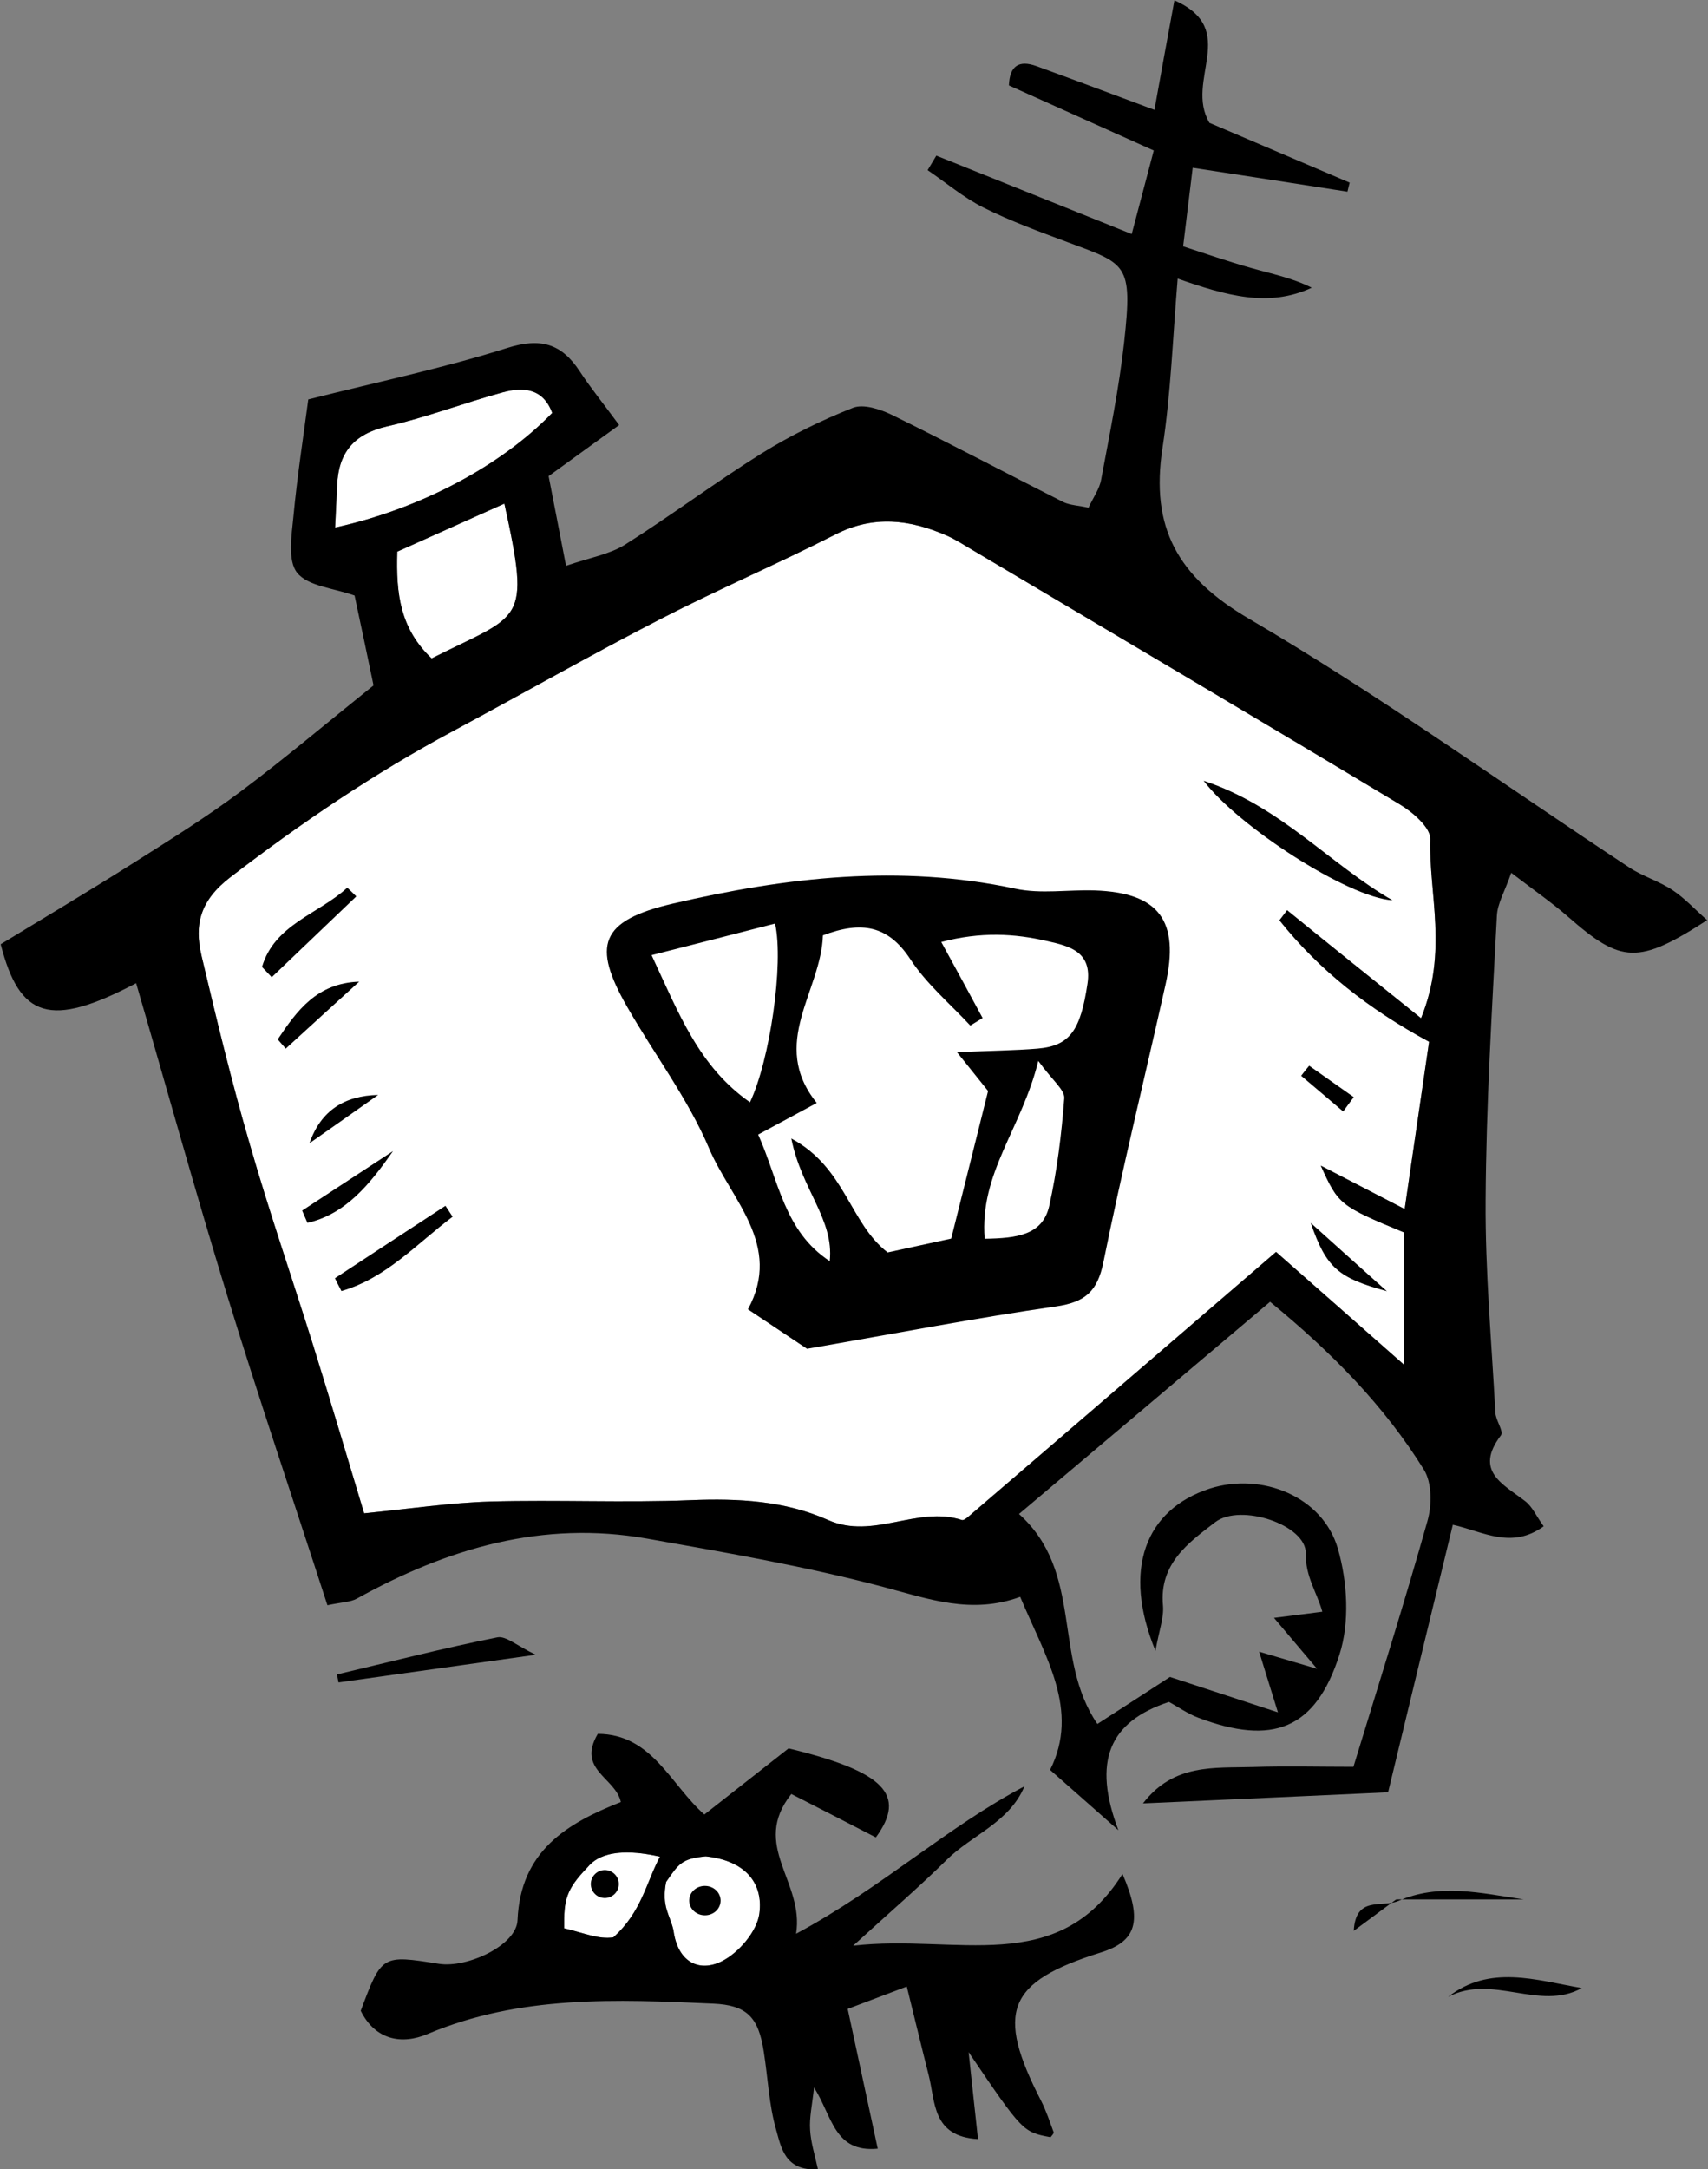 <?xml version="1.0" encoding="utf-8"?>
<!DOCTYPE svg PUBLIC "-//W3C//DTD SVG 1.1//EN" "http://www.w3.org/Graphics/SVG/1.1/DTD/svg11.dtd">
<svg artist="zl2017" version="1.1" id="zlIcon-home-with-dog" xmlns="http://www.w3.org/2000/svg" xmlns:xlink="http://www.w3.org/1999/xlink" x="0px" y="0px"
	 width="1000px" height="1269.8px" viewBox="0 0 1000 1269.8" enable-background="new 0 0 1000 1269.8" xml:space="preserve">
<rect x="0" y="0" width="1000" height="1269.8" fill="#808080" stroke="none"/>
<path fill-rule="evenodd" clip-rule="evenodd" fill="#FFFFFF" d="M832,596c15.9-39.3,4.5-72.4,5.4-104.9
	c0.2-6.6-10.1-15.6-17.6-20.1c-83.1-50-166.6-99.3-250-148.8c-5.1-3-10.1-6.3-15.5-8.7c-21.5-9.4-42.8-12.1-65.1-0.7
	c-33.7,17.2-68.6,32.1-102.2,49.4c-41,21.1-81.1,43.9-121.7,65.7c-46.1,24.7-89.1,53.8-130.6,85.7c-17.6,13.6-21,27.6-16.7,45.9
	c8.7,36.8,17.6,73.7,28.2,110.1c11.4,39.6,24.9,78.7,37.2,118c10.1,32.4,19.8,65,29.8,98.2c27.2-2.7,50.5-6.2,73.8-6.9
	c39.2-1.1,78.5,0.8,117.6-0.8c27.7-1.1,54.8,0.3,80.2,11.6c26.4,11.8,52.2-8.5,78.3,0c1.4,0.5,4-2.1,5.8-3.6
	c59-50.6,117.9-101.4,178.2-153.3c23.3,20.5,48.3,42.5,74.9,66c0-28.6,0-52.9,0-77.4c-37.6-15.6-38.4-16.3-48.7-39.1
	c14.9,7.7,30.9,16,49.1,25.4c5.3-36.4,9.9-67.8,14.3-97.9c-35.6-19.3-64.4-42-87.6-71.1c1.5-2,3-3.9,4.5-5.9
	C778.4,553,803.5,573.1,832,596z"/>
<path fill-rule="evenodd" clip-rule="evenodd" fill="#FFFFFF" d="M323.3,241.7c-5.3-14.4-16.9-15.4-29.1-12
	c-22.7,6.2-44.8,14.7-67.7,19.9c-19.4,4.5-28.3,15.4-29.1,34.3c-0.4,8.1-0.8,16.3-1.2,24.9C245.9,297.9,293.2,272.8,323.3,241.7z"/>
<path fill-rule="evenodd" clip-rule="evenodd" fill="#FFFFFF" d="M252.7,385.4c52.6-26.6,58.2-19.4,42.6-90.6
	c-21.6,9.7-42.4,19-62.7,28.1C231.8,347.7,234.3,367.9,252.7,385.4z"/>
<path fill-rule="evenodd" clip-rule="evenodd" fill="#FFFFFF" d="M394.3,1129.9c2.6,19.3,15.6,24.5,28.3,18.1
	c9.9-4.9,20.7-17.6,22-28c2.3-17.6-8-30.9-31.4-33.4c-13.9,1.3-15.8,4.2-23.2,15C387.1,1116.1,392.4,1121,394.3,1129.9z"/>
<path fill-rule="evenodd" clip-rule="evenodd" fill="#FFFFFF" d="M330.3,1128.7c12.2,2.9,20.2,6.6,28.8,5.3
	c16.6-14.9,19.2-32.1,27.3-47.2c-32.3-7.4-40.3,3.9-42.5,6.3C331.4,1106.1,330.1,1111.9,330.3,1128.7z"/>
<path fill-rule="evenodd" clip-rule="evenodd" d="M637.3,297.2c2.8-6.1,6.5-11.1,7.4-16.5c5-26.8,10.5-53.6,13.5-80.7
	c5-45.9,1.4-45.4-33.3-58.3c-16.6-6.2-33.3-12.3-49.1-20.2c-11.6-5.8-21.8-14.5-32.7-21.9c1.7-2.8,3.4-5.7,5.1-8.5
	c36.6,14.7,73.1,29.3,114.4,45.9c4.5-17,8.5-32.1,12.9-48.9c-29.4-13.2-56.9-25.6-84.8-38.1c0.4-11.5,5.9-15,16.1-11.3
	c22,8,44.1,16.3,69.1,25.6c4-22.4,7.7-42.3,11.7-64.1c38.7,17.2,5.7,46.7,20.5,71.7c24.4,10.4,53.3,22.7,82.1,35
	c-0.4,1.7-0.9,3.5-1.3,5.3c-29.3-4.6-58.6-9.1-90.6-14c-1.8,14.7-3.4,28.2-5.6,46c13.5,4.4,26.5,8.9,39.6,12.6
	c11.9,3.4,24.1,5.8,35.7,11.6c-25.4,11.8-50,4.6-78.5-5.3c-2.9,34.8-4,67.3-8.9,99.2c-7.1,46.4,8.7,75.3,50.7,99.9
	c76.5,44.8,148.7,96.9,222.8,145.7c7.8,5.1,17.3,7.9,25.1,13.1c7,4.6,12.9,11.1,20.3,17.6c-40.4,26.1-50.3,25.3-81.2-1.8
	c-9.6-8.4-20.3-15.8-33.5-25.9c-3.7,10.8-8.1,17.9-8.4,25.2c-2.9,55.5-6.3,111-6.6,166.5c-0.3,41.4,3.5,82.8,5.7,124.2
	c0.2,4.6,5,11,3.3,13.3c-16,21.1,1.3,28.6,14.3,38.7c4.1,3.2,6.4,8.7,10.7,14.6c-19,13.7-35.6,3-53.2-0.9
	c-12.5,51.7-24.7,101.8-37.9,156.6c-44.9,2.1-92.6,4.2-143.5,6.5c18-23.5,41.9-20.6,64.3-21.3c19.8-0.6,39.7-0.1,58.9-0.1
	c15.7-51.3,30.3-97.5,43.4-144.1c2.6-9.2,2.6-22.2-2.1-29.8c-23.3-37.5-53.9-68.6-90.1-98.3c-49.7,42.1-97.5,82.4-147,124.2
	c38.1,34.2,19.5,84.3,45.9,122.9c14.5-9.4,28.1-18.1,42.5-27.5c18.3,6,37.8,12.4,63.2,20.7c-4.7-15-7.2-23.3-11-35.5
	c10.1,3,17.9,5.3,33.9,10c-10.9-12.9-16.8-19.8-25.2-29.8c10.3-1.3,18.4-2.3,28.3-3.6c-3.2-11.4-10-20.7-9.7-34.1
	c0.4-16.8-38.2-29.5-52.9-18.4c-15.8,12.1-33,24.4-30.7,48.9c0.6,7.2-2.3,14.6-4.4,26.5c-19.5-47.4-6.1-82.7,31.9-95
	c30.4-9.7,66.1,4.7,74.9,35.2c5.6,19.4,7,43.2,0.9,62.1c-14,43.8-39.2,53.2-82.5,36.9c-6.4-2.4-12.1-6.5-17.3-9.3
	c-35.1,11.6-44.9,34.8-29.6,75.1c-17.7-15.7-28.6-25.2-40-35.3c17.6-35-2.8-66.2-17.5-101.3c-28.5,10.4-53.4,1.3-79.7-5.7
	c-45.6-12.1-92.3-20.2-138.8-28.4c-61-10.8-116.8,5.7-169.8,35.1c-3.8,2.1-8.9,2.1-17.3,3.9c-19.8-61.1-40.2-121.2-58.8-181.7
	c-18.5-60.2-35.3-121-53.2-182.4c-50.4,26.5-68.2,20.5-79.3-22.8c26.1-15.9,52.5-31.6,78.4-48c21-13.3,42.2-26.5,62.1-41.4
	c25.3-18.9,49.5-39.4,77.8-62.1c-3.2-15.4-7.3-34.8-11.1-52.6c-12.3-4.4-27.2-5.4-33.6-13.3c-5.7-7.1-3.3-21.8-2.2-33
	c2.2-23.4,5.8-46.7,8.7-68.5c41.2-10.4,79.4-18.4,116.4-30.1c19.5-6.2,31.8-2.7,42.5,13.6c6.4,9.8,13.8,18.8,23.1,31.5
	c-13.9,10.1-25.9,18.8-41.3,29.9c2.8,14.2,6,31,10.2,52.5c13.9-4.8,25.4-6.7,34.4-12.3c27.1-17.1,52.9-36.5,80.1-53.5
	c16.9-10.5,35-19.4,53.5-26.7c6.1-2.4,15.9,0.8,22.7,4.1c33.8,16.6,67,34.2,100.7,51.2C626.8,295.8,631.7,295.9,637.3,297.2z
	 M832,596c15.9-39.3,4.5-72.4,5.4-104.9c0.2-6.6-10.1-15.6-17.6-20.1c-83.1-50-166.6-99.3-250-148.8c-5.1-3-10.1-6.3-15.5-8.7
	c-21.5-9.4-42.8-12.1-65.1-0.7c-33.7,17.2-68.6,32.1-102.2,49.4c-41,21.1-81.1,43.9-121.7,65.7c-46.1,24.7-89.1,53.8-130.6,85.7
	c-17.6,13.6-21,27.6-16.7,45.9c8.7,36.8,17.6,73.7,28.2,110.1c11.4,39.6,24.9,78.7,37.2,118c10.1,32.4,19.8,65,29.8,98.2
	c27.2-2.7,50.5-6.2,73.8-6.9c39.2-1.1,78.5,0.8,117.6-0.8c27.7-1.1,54.8,0.3,80.2,11.6c26.4,11.8,52.2-8.5,78.3,0
	c1.4,0.5,4-2.1,5.8-3.6c59-50.6,117.9-101.4,178.2-153.3c23.3,20.5,48.3,42.5,74.9,66c0-28.6,0-52.9,0-77.4
	c-37.6-15.6-38.4-16.3-48.7-39.1c14.9,7.7,30.9,16,49.1,25.4c5.3-36.4,9.9-67.8,14.3-97.9c-35.6-19.3-64.4-42-87.6-71.1
	c1.5-2,3-3.9,4.5-5.9C778.4,553,803.5,573.1,832,596z M323.3,241.7c-5.3-14.4-16.9-15.4-29.1-12c-22.7,6.2-44.8,14.7-67.7,19.9
	c-19.4,4.5-28.3,15.4-29.1,34.3c-0.4,8.1-0.8,16.3-1.2,24.9C245.9,297.9,293.2,272.8,323.3,241.7z M252.7,385.4
	c52.6-26.6,58.2-19.4,42.6-90.6c-21.6,9.7-42.4,19-62.7,28.1C231.8,347.7,234.3,367.9,252.7,385.4z"/>
<path fill-rule="evenodd" clip-rule="evenodd" d="M512.8,1075.5c-16.1-8.3-32.4-16.7-49.5-25.4c-24,30.3,7.7,51.1,2.8,81.8
	c50.4-27.1,88.3-62.4,133.7-86.3c-8.8,21.1-30.7,28.4-45.5,43c-15.7,15.5-32.4,29.9-54.8,50.3c60.5-7,119.4,18.9,157.7-42
	c12.1,27.9,8,39.5-12.8,46c-54.8,17.2-61.7,34.6-34.9,86.7c3,5.9,5.1,12.3,7.4,18.5c0.2,0.7-1.1,1.9-1.8,2.9
	c-16.3-3.1-16.3-3.1-48-49.8c1.7,16.2,3.5,32.4,5.5,50.9c-27-1.5-24.9-21.9-28.9-37.5c-4.2-16.5-8.1-32.9-12.8-51.8
	c-14,5.3-23.6,8.9-34.6,13.1c5.9,27.6,11.6,53.7,17.6,81.8c-25.6,2.4-26.6-19-37.3-35.8c-1.1,10.3-2.8,17.6-2.3,24.8
	c0.4,7.4,2.8,14.8,4.6,23.1c-19.6,1.1-21.6-13.2-24.5-23.2c-4.2-14.6-4.8-30.3-7.2-45.5c-3.1-20.6-10.1-27.4-29.6-28.3
	c-56.6-2.5-113.1-5.1-167.3,17.8c-15.1,6.4-30.6,3.5-39.1-13.6c12.3-32.8,12.3-32.8,45.8-27.5c16.5,2.6,45.4-10.8,46-25.5
	c1.7-40.6,29-56.8,60.5-69.2c-3.2-14.4-26-18.8-13.5-39.9c31.8,0.1,42.7,29.9,62.4,47.2c16.5-13,33.1-26,49.3-38.7
	C517.9,1037,531,1050.6,512.8,1075.5z M394.3,1129.9c2.6,19.3,15.6,24.5,28.3,18.1c9.9-4.9,20.7-17.6,22-28
	c2.3-17.6-8-30.9-31.4-33.4c-13.9,1.3-15.8,4.2-23.2,15C387.1,1116.1,392.4,1121,394.3,1129.9z M330.3,1128.7
	c12.2,2.9,20.2,6.6,28.8,5.3c16.6-14.9,19.2-32.1,27.3-47.2c-32.3-7.4-40.3,3.9-42.5,6.3C331.4,1106.1,330.1,1111.9,330.3,1128.7z
	 M421.9,1112.5c0,4.8-4.1,8.6-9.2,8.6c-5.1,0-9.2-3.9-9.2-8.6c0-4.8,4.1-8.6,9.2-8.6C417.8,1103.9,421.9,1107.7,421.9,1112.5z
	 M362.3,1102.8c0,4.5-3.7,8.2-8.2,8.2s-8.2-3.7-8.2-8.2s3.7-8.2,8.2-8.2S362.3,1098.3,362.3,1102.8z"/>
<path fill-rule="evenodd" clip-rule="evenodd" d="M197.3,980.1c31.3-7.4,62.4-15.4,93.9-21.7c5-1,11.5,5,22.5,10.2
	c-42.8,6-79.1,11.1-115.5,16.2C197.9,983.3,197.6,981.7,197.3,980.1z"/>
<path fill-rule="evenodd" clip-rule="evenodd" d="M847.8,1168.9c24.3-19.1,51.4-9.9,78.3-5.2
	C901.4,1177.5,873.8,1155.1,847.8,1168.9z"/>
<path fill-rule="evenodd" clip-rule="evenodd" d="M818.2,1112.9c24.5-10.9,49.2-4.7,73.8-1.1c-24.9,0-49.8,0-74.7,0L818.2,1112.9z"
	/>
<path fill-rule="evenodd" clip-rule="evenodd" d="M817.3,1111.9c-8.2,6.1-16.5,12.2-24.7,18.3c1.1-20.5,16-13.6,25.6-17.3
	L817.3,1111.9z"/>
<path fill-rule="evenodd" clip-rule="evenodd" d="M472.5,789.5c-8.9-5.9-20.7-13.8-34.6-23.1c20.5-37.7-10-64.2-22.7-94.1
	c-12.4-29.2-32.2-55.3-48.1-83.1c-20.4-35.7-16.1-50.3,26.9-60.3c66-15.4,132.8-23.2,200.5-8.7c14.9,3.2,30.9,0.5,46.4,1
	c37.6,1.3,49.9,17.6,41.5,55.1C670.3,630.5,657,684.5,646,738.9c-3.5,17.1-10.7,23.3-27.7,25.8C571.5,771.4,525.1,780.4,472.5,789.5
	z M463.3,666.4c31.9,17.2,34,49.4,56.4,66.7c12.9-2.8,26.3-5.7,37.2-8.1c7.7-30.8,14.6-58.2,21.6-86.4c-3.8-4.8-8.5-10.6-18.2-22.7
	c20.3-0.9,33.7-1,47.1-2.1c19-1.6,25.2-10.6,29.3-38c2.9-19-11.1-22.1-23.4-24.9c-19.3-4.5-39.1-5.6-62.2,0.5
	c9.2,16.8,16.7,30.6,24.2,44.5c-2.5,1.5-4.8,2.9-7.2,4.4c-11.9-12.8-25.7-24.4-35.1-38.8c-13-19.8-28.5-22.6-51.2-14
	c-1,32.7-31.7,63.3-3.6,98.1c-12.3,6.6-22.4,12.1-34.3,18.5c12.1,27.1,15.2,56.6,41.9,74.1C488.4,713.7,469.2,696.3,463.3,666.4z
	 M439.1,645.2c11.6-24.4,19.9-81,14.7-104.6c-23,5.9-45.9,11.8-72.3,18.5C397.6,593.6,409.3,624.4,439.1,645.2z M576.5,725.1
	c19-0.3,33.9-2.2,37.8-19.2c4.6-20.7,7.2-41.9,8.8-63c0.4-5-7-10.5-15.2-21.9C598.1,660.8,573.4,686.6,576.5,725.1z"/>
<path fill-rule="evenodd" clip-rule="evenodd" d="M815.3,527c-26.4-1.7-90.7-43.6-110.6-70C749.8,471.9,778.5,505.8,815.3,527z"/>
<path fill-rule="evenodd" clip-rule="evenodd" d="M208.6,524.7c-16.5,15.8-33,31.5-49.5,47.3c-1.9-2-3.8-4-5.7-6
	c7.3-25,33.2-31,49.9-46.4C205.1,521.2,206.8,522.9,208.6,524.7z"/>
<path fill-rule="evenodd" clip-rule="evenodd" d="M196.1,748.2c21.6-14.2,43.1-28.3,64.7-42.4c1.4,2.1,2.8,4.3,4.2,6.4
	c-20.9,15.7-38.8,35.9-65.1,43.5C198.6,753.2,197.3,750.7,196.1,748.2z"/>
<path fill-rule="evenodd" clip-rule="evenodd" d="M176.9,708.6c17.7-11.6,35.5-23.2,53.2-34.8c-13.4,19.1-27.5,36.8-50.1,42
	C179,713.4,177.9,711,176.9,708.6z"/>
<path fill-rule="evenodd" clip-rule="evenodd" d="M767.4,715.8c13.4,12.1,26.8,24.1,44.6,40C783.5,748,776.5,742.2,767.4,715.8z"/>
<path fill-rule="evenodd" clip-rule="evenodd" d="M210.3,574.6c-14.4,13.1-28.7,26.1-43,39.2c-1.6-1.8-3.1-3.6-4.7-5.4
	C173.8,591.6,185.6,575.4,210.3,574.6z"/>
<path fill-rule="evenodd" clip-rule="evenodd" d="M221.4,640.9c-13.4,9.5-26.8,18.9-40.2,28.3C187.8,650,201.8,641.3,221.4,640.9z"
	/>
<path fill-rule="evenodd" clip-rule="evenodd" d="M786.4,650.6c-8.1-7-16.4-13.9-24.6-20.9c1.5-2,3.1-4,4.7-5.9
	c8.7,6.1,17.4,12.3,26.1,18.4C790.5,645,788.4,647.8,786.4,650.6z"/>
</svg>
